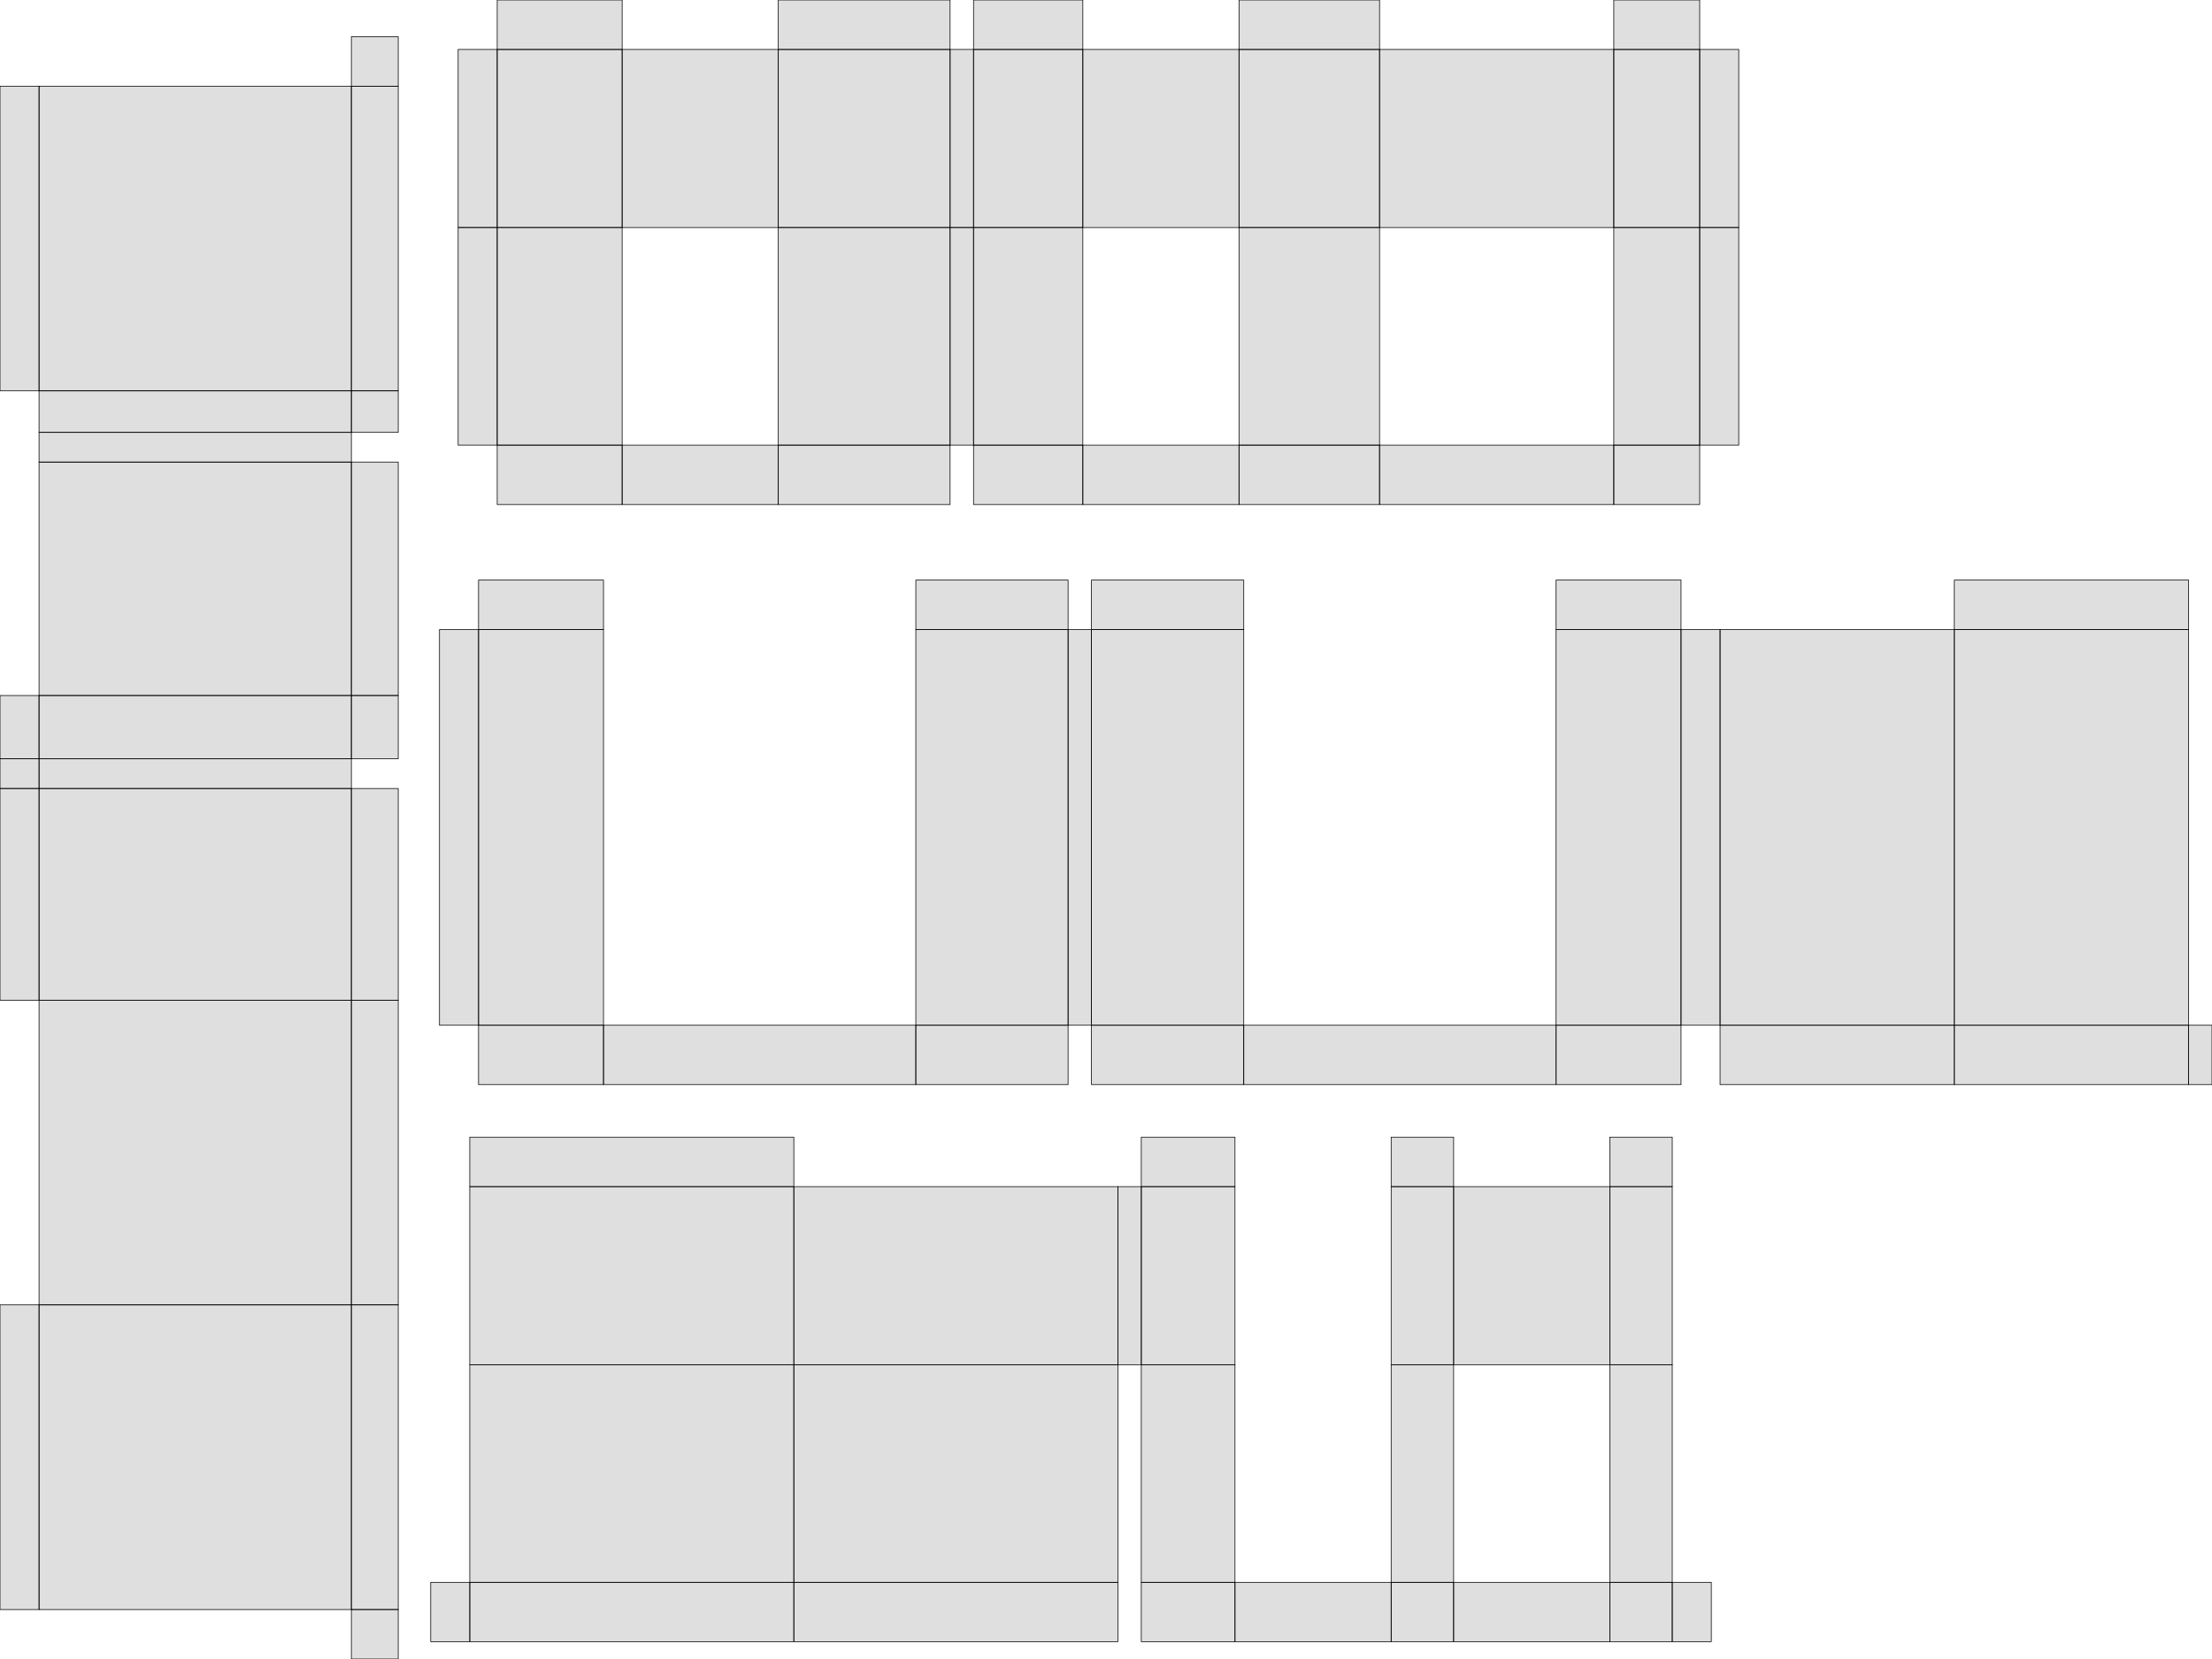<?xml version="1.0" standalone="no"?>
<!DOCTYPE svg PUBLIC "-//W3C//DTD SVG 1.1//EN" 
  "http://www.w3.org/Graphics/SVG/1.1/DTD/svg11.dtd">
<svg width="3264" height="2448" viewBox="0 0 3264 2448"
     xmlns="http://www.w3.org/2000/svg" version="1.1">
<desc>'haus.blend', Plane.025, (Blender 2.78 (sub 0))</desc>
<polygon stroke="black" stroke-width="1" fill="grey" fill-opacity="0.25" points="1610.613,1512.849 1610.613,928.987 1835.290,928.987 1835.290,1512.849 " />
<polygon stroke="black" stroke-width="1" fill="grey" fill-opacity="0.25" points="1576.048,1512.849 1576.048,928.987 1610.613,928.987 1610.613,1512.849 " />
<polygon stroke="black" stroke-width="1" fill="grey" fill-opacity="0.25" points="1351.371,1512.849 1351.371,928.987 1576.048,928.987 1576.048,1512.849 " />
<polygon stroke="black" stroke-width="1" fill="grey" fill-opacity="0.25" points="706.148,1512.849 706.148,928.987 890.497,928.987 890.497,1512.849 " />
<polygon stroke="black" stroke-width="1" fill="grey" fill-opacity="0.25" points="648.538,1512.849 648.538,928.987 706.148,928.987 706.148,1512.849 " />
<polygon stroke="black" stroke-width="1" fill="grey" fill-opacity="0.25" points="2296.164,1512.849 2296.164,928.987 2480.514,928.987 2480.514,1512.849 " />
<polygon stroke="black" stroke-width="1" fill="grey" fill-opacity="0.25" points="2480.514,1512.849 2480.514,928.987 2538.123,928.987 2538.123,1512.849 " />
<polygon stroke="black" stroke-width="1" fill="grey" fill-opacity="0.25" points="2296.164,1600.428 2296.164,1512.849 2480.514,1512.849 2480.514,1600.428 " />
<polygon stroke="black" stroke-width="1" fill="grey" fill-opacity="0.25" points="890.497,1600.428 890.497,1512.849 1351.371,1512.849 1351.371,1600.428 " />
<polygon stroke="black" stroke-width="1" fill="grey" fill-opacity="0.25" points="706.148,1600.428 706.148,1512.849 890.497,1512.849 890.497,1600.428 " />
<polygon stroke="black" stroke-width="1" fill="grey" fill-opacity="0.25" points="1351.371,1600.428 1351.371,1512.849 1576.048,1512.849 1576.048,1600.428 " />
<polygon stroke="black" stroke-width="1" fill="grey" fill-opacity="0.25" points="3229.435,1600.428 3229.435,1512.849 3264.000,1512.849 3264.000,1600.428 " />
<polygon stroke="black" stroke-width="1" fill="grey" fill-opacity="0.25" points="1610.613,1600.428 1610.613,1512.849 1835.290,1512.849 1835.290,1600.428 " />
<polygon stroke="black" stroke-width="1" fill="grey" fill-opacity="0.25" points="1835.290,1600.428 1835.290,1512.849 2296.164,1512.849 2296.164,1600.428 " />
<polygon stroke="black" stroke-width="1" fill="grey" fill-opacity="0.25" points="2883.778,1600.428 2883.778,1512.849 3229.435,1512.849 3229.435,1600.428 " />
<polygon stroke="black" stroke-width="1" fill="grey" fill-opacity="0.25" points="2883.778,1512.849 2883.778,928.987 3229.435,928.987 3229.435,1512.849 " />
<polygon stroke="black" stroke-width="1" fill="grey" fill-opacity="0.25" points="2538.123,1512.849 2538.123,928.987 2883.778,928.987 2883.778,1512.849 " />
<polygon stroke="black" stroke-width="1" fill="grey" fill-opacity="0.25" points="2538.123,1600.428 2538.123,1512.849 2883.778,1512.849 2883.778,1600.428 " />
<polygon stroke="black" stroke-width="1" fill="grey" fill-opacity="0.25" points="3229.435,928.987 2883.778,928.987 2883.778,856.005 3229.435,856.005 " />
<polygon stroke="black" stroke-width="1" fill="grey" fill-opacity="0.25" points="890.497,928.987 706.148,928.987 706.148,856.005 890.497,856.005 " />
<polygon stroke="black" stroke-width="1" fill="grey" fill-opacity="0.25" points="1835.290,928.987 1610.613,928.987 1610.613,856.005 1835.290,856.005 " />
<polygon stroke="black" stroke-width="1" fill="grey" fill-opacity="0.25" points="1576.048,928.987 1351.371,928.987 1351.371,856.005 1576.048,856.005 " />
<polygon stroke="black" stroke-width="1" fill="grey" fill-opacity="0.25" points="2480.514,928.987 2296.164,928.987 2296.164,856.005 2480.514,856.005 " />
<polygon stroke="black" stroke-width="1" fill="grey" fill-opacity="0.25" points="57.609,1925.444 57.609,2375.017 518.483,2375.017 518.483,1925.444 " />
<polygon stroke="black" stroke-width="1" fill="grey" fill-opacity="0.25" points="57.609,127.151 57.609,576.724 518.483,576.724 518.483,127.151 " />
<polygon stroke="black" stroke-width="1" fill="grey" fill-opacity="0.25" points="57.609,681.819 57.609,1026.298 518.483,1026.298 518.483,681.819 " />
<polygon stroke="black" stroke-width="1" fill="grey" fill-opacity="0.25" points="57.609,1475.871 57.609,1925.444 518.483,1925.444 518.483,1475.871 " />
<polygon stroke="black" stroke-width="1" fill="grey" fill-opacity="0.25" points="57.609,1119.716 57.609,1026.298 0.000,1026.298 0.000,1119.716 " />
<polygon stroke="black" stroke-width="1" fill="grey" fill-opacity="0.25" points="57.609,2375.017 57.609,1925.444 0.000,1925.444 0.000,2375.017 " />
<polygon stroke="black" stroke-width="1" fill="grey" fill-opacity="0.25" points="57.609,576.724 57.609,127.151 0.000,127.151 0.000,576.724 " />
<polygon stroke="black" stroke-width="1" fill="grey" fill-opacity="0.25" points="518.483,1475.871 518.483,1925.444 587.615,1925.444 587.615,1475.871 " />
<polygon stroke="black" stroke-width="1" fill="grey" fill-opacity="0.25" points="518.483,681.819 518.483,1026.298 587.615,1026.298 587.615,681.819 " />
<polygon stroke="black" stroke-width="1" fill="grey" fill-opacity="0.25" points="518.483,1925.444 518.483,2375.017 587.615,2375.017 587.615,1925.444 " />
<polygon stroke="black" stroke-width="1" fill="grey" fill-opacity="0.25" points="57.609,1163.506 57.609,1475.871 518.483,1475.871 518.483,1163.506 " />
<polygon stroke="black" stroke-width="1" fill="grey" fill-opacity="0.25" points="518.483,127.151 518.483,576.724 587.615,576.724 587.615,127.151 " />
<polygon stroke="black" stroke-width="1" fill="grey" fill-opacity="0.25" points="518.483,127.151 587.615,127.151 587.615,54.169 518.483,54.169 " />
<polygon stroke="black" stroke-width="1" fill="grey" fill-opacity="0.25" points="587.615,2375.017 518.483,2375.017 518.483,2448.000 587.615,2448.000 " />
<polygon stroke="black" stroke-width="1" fill="grey" fill-opacity="0.25" points="518.483,1163.506 518.483,1475.871 587.615,1475.871 587.615,1163.506 " />
<polygon stroke="black" stroke-width="1" fill="grey" fill-opacity="0.25" points="57.609,1119.716 57.609,1163.506 518.483,1163.506 518.483,1119.716 " />
<polygon stroke="black" stroke-width="1" fill="grey" fill-opacity="0.25" points="57.609,1026.298 57.609,1119.716 518.483,1119.716 518.483,1026.298 " />
<polygon stroke="black" stroke-width="1" fill="grey" fill-opacity="0.25" points="518.483,1026.298 518.483,1119.716 587.615,1119.716 587.615,1026.298 " />
<polygon stroke="black" stroke-width="1" fill="grey" fill-opacity="0.25" points="57.609,1163.506 57.609,1119.716 0.000,1119.716 0.000,1163.506 " />
<polygon stroke="black" stroke-width="1" fill="grey" fill-opacity="0.25" points="57.609,1475.871 57.609,1163.506 0.000,1163.506 0.000,1475.871 " />
<polygon stroke="black" stroke-width="1" fill="grey" fill-opacity="0.25" points="518.483,576.724 518.483,638.030 587.615,638.030 587.615,576.724 " />
<polygon stroke="black" stroke-width="1" fill="grey" fill-opacity="0.25" points="57.609,576.724 57.609,638.030 518.483,638.030 518.483,576.724 " />
<polygon stroke="black" stroke-width="1" fill="grey" fill-opacity="0.25" points="57.609,638.030 57.609,681.819 518.483,681.819 518.483,638.030 " />
<polygon stroke="black" stroke-width="1" fill="grey" fill-opacity="0.25" points="2467.561,2013.721 2375.387,2013.721 2375.387,1750.984 2467.561,1750.984 " />
<polygon stroke="black" stroke-width="1" fill="grey" fill-opacity="0.25" points="2375.387,2013.721 2144.950,2013.721 2144.950,1750.984 2375.387,1750.984 " />
<polygon stroke="black" stroke-width="1" fill="grey" fill-opacity="0.25" points="2144.950,2013.721 2052.775,2013.721 2052.775,1750.984 2144.950,1750.984 " />
<polygon stroke="black" stroke-width="1" fill="grey" fill-opacity="0.25" points="1822.337,2013.721 1684.075,2013.721 1684.075,1750.984 1822.337,1750.984 " />
<polygon stroke="black" stroke-width="1" fill="grey" fill-opacity="0.25" points="1684.075,2013.721 1649.509,2013.721 1649.509,1750.984 1684.075,1750.984 " />
<polygon stroke="black" stroke-width="1" fill="grey" fill-opacity="0.25" points="1171.353,2013.721 1171.353,1750.984 1649.509,1750.984 1649.509,2013.721 " />
<polygon stroke="black" stroke-width="1" fill="grey" fill-opacity="0.25" points="1171.353,2422.425 1171.353,2334.845 1649.509,2334.845 1649.509,2422.425 " />
<polygon stroke="black" stroke-width="1" fill="grey" fill-opacity="0.25" points="1822.337,2422.425 1684.075,2422.425 1684.075,2334.845 1822.337,2334.845 " />
<polygon stroke="black" stroke-width="1" fill="grey" fill-opacity="0.25" points="2052.775,2422.425 1822.337,2422.425 1822.337,2334.845 2052.775,2334.845 " />
<polygon stroke="black" stroke-width="1" fill="grey" fill-opacity="0.25" points="2144.950,2422.425 2052.775,2422.425 2052.775,2334.845 2144.950,2334.845 " />
<polygon stroke="black" stroke-width="1" fill="grey" fill-opacity="0.25" points="2375.387,2422.425 2144.950,2422.425 2144.950,2334.845 2375.387,2334.845 " />
<polygon stroke="black" stroke-width="1" fill="grey" fill-opacity="0.25" points="2467.561,2422.425 2375.387,2422.425 2375.387,2334.845 2467.561,2334.845 " />
<polygon stroke="black" stroke-width="1" fill="grey" fill-opacity="0.25" points="1171.353,2334.845 1171.353,2013.721 1649.509,2013.721 1649.509,2334.845 " />
<polygon stroke="black" stroke-width="1" fill="grey" fill-opacity="0.25" points="1822.337,2334.845 1684.075,2334.845 1684.075,2013.721 1822.337,2013.721 " />
<polygon stroke="black" stroke-width="1" fill="grey" fill-opacity="0.25" points="2144.950,2334.845 2052.775,2334.845 2052.775,2013.721 2144.950,2013.721 " />
<polygon stroke="black" stroke-width="1" fill="grey" fill-opacity="0.25" points="2467.561,2334.845 2375.387,2334.845 2375.387,2013.721 2467.561,2013.721 " />
<polygon stroke="black" stroke-width="1" fill="grey" fill-opacity="0.25" points="693.195,2334.845 693.195,2013.721 1171.353,2013.721 1171.353,2334.845 " />
<polygon stroke="black" stroke-width="1" fill="grey" fill-opacity="0.25" points="693.195,2422.425 693.195,2334.845 1171.353,2334.845 1171.353,2422.425 " />
<polygon stroke="black" stroke-width="1" fill="grey" fill-opacity="0.25" points="693.195,2013.721 693.195,1750.984 1171.353,1750.984 1171.353,2013.721 " />
<polygon stroke="black" stroke-width="1" fill="grey" fill-opacity="0.25" points="2144.950,1750.984 2052.775,1750.984 2052.775,1678.001 2144.950,1678.001 " />
<polygon stroke="black" stroke-width="1" fill="grey" fill-opacity="0.25" points="2467.561,1750.984 2375.387,1750.984 2375.387,1678.001 2467.561,1678.001 " />
<polygon stroke="black" stroke-width="1" fill="grey" fill-opacity="0.25" points="1822.337,1750.984 1684.075,1750.984 1684.075,1678.001 1822.337,1678.001 " />
<polygon stroke="black" stroke-width="1" fill="grey" fill-opacity="0.25" points="1171.353,1750.984 693.195,1750.984 693.195,1678.001 1171.353,1678.001 " />
<polygon stroke="black" stroke-width="1" fill="grey" fill-opacity="0.25" points="693.195,2334.845 693.195,2422.425 635.586,2422.425 635.586,2334.845 " />
<polygon stroke="black" stroke-width="1" fill="grey" fill-opacity="0.25" points="2467.561,2422.425 2467.561,2334.845 2525.171,2334.845 2525.171,2422.425 " />
<polygon stroke="black" stroke-width="1" fill="grey" fill-opacity="0.25" points="676.068,72.983 733.678,72.983 733.678,335.720 676.068,335.720 " />
<polygon stroke="black" stroke-width="1" fill="grey" fill-opacity="0.25" points="676.068,335.720 733.678,335.720 733.678,656.845 676.068,656.845 " />
<polygon stroke="black" stroke-width="1" fill="grey" fill-opacity="0.25" points="733.678,72.983 918.027,72.983 918.027,335.720 733.678,335.720 " />
<polygon stroke="black" stroke-width="1" fill="grey" fill-opacity="0.25" points="733.678,656.845 918.027,656.845 918.027,744.424 733.678,744.424 " />
<polygon stroke="black" stroke-width="1" fill="grey" fill-opacity="0.25" points="733.678,335.720 918.027,335.720 918.027,656.845 733.678,656.845 " />
<polygon stroke="black" stroke-width="1" fill="grey" fill-opacity="0.25" points="918.027,72.983 1148.464,72.983 1148.464,335.720 918.027,335.720 " />
<polygon stroke="black" stroke-width="1" fill="grey" fill-opacity="0.25" points="918.027,656.845 1148.464,656.845 1148.464,744.424 918.027,744.424 " />
<polygon stroke="black" stroke-width="1" fill="grey" fill-opacity="0.25" points="1148.464,72.983 1401.946,72.983 1401.946,335.720 1148.464,335.720 " />
<polygon stroke="black" stroke-width="1" fill="grey" fill-opacity="0.25" points="1148.464,656.845 1401.946,656.845 1401.946,744.424 1148.464,744.424 " />
<polygon stroke="black" stroke-width="1" fill="grey" fill-opacity="0.25" points="1148.464,335.720 1401.946,335.720 1401.946,656.845 1148.464,656.845 " />
<polygon stroke="black" stroke-width="1" fill="grey" fill-opacity="0.25" points="1401.946,72.983 1436.511,72.983 1436.511,335.720 1401.946,335.720 " />
<polygon stroke="black" stroke-width="1" fill="grey" fill-opacity="0.25" points="1401.946,335.720 1436.511,335.720 1436.511,656.845 1401.946,656.845 " />
<polygon stroke="black" stroke-width="1" fill="grey" fill-opacity="0.25" points="1436.511,72.983 1597.817,72.983 1597.817,335.720 1436.511,335.720 " />
<polygon stroke="black" stroke-width="1" fill="grey" fill-opacity="0.25" points="1436.511,656.845 1597.817,656.845 1597.817,744.424 1436.511,744.424 " />
<polygon stroke="black" stroke-width="1" fill="grey" fill-opacity="0.25" points="1436.511,335.720 1597.817,335.720 1597.817,656.845 1436.511,656.845 " />
<polygon stroke="black" stroke-width="1" fill="grey" fill-opacity="0.25" points="1597.817,72.983 1828.255,72.983 1828.255,335.720 1597.817,335.720 " />
<polygon stroke="black" stroke-width="1" fill="grey" fill-opacity="0.25" points="1597.817,656.845 1828.255,656.845 1828.255,744.424 1597.817,744.424 " />
<polygon stroke="black" stroke-width="1" fill="grey" fill-opacity="0.25" points="1828.255,72.983 2035.647,72.983 2035.647,335.720 1828.255,335.720 " />
<polygon stroke="black" stroke-width="1" fill="grey" fill-opacity="0.25" points="1828.255,656.845 2035.647,656.845 2035.647,744.424 1828.255,744.424 " />
<polygon stroke="black" stroke-width="1" fill="grey" fill-opacity="0.25" points="1828.255,335.720 2035.647,335.720 2035.647,656.845 1828.255,656.845 " />
<polygon stroke="black" stroke-width="1" fill="grey" fill-opacity="0.25" points="2035.647,72.983 2381.304,72.983 2381.304,335.720 2035.647,335.720 " />
<polygon stroke="black" stroke-width="1" fill="grey" fill-opacity="0.25" points="2035.647,656.845 2381.304,656.845 2381.304,744.424 2035.647,744.424 " />
<polygon stroke="black" stroke-width="1" fill="grey" fill-opacity="0.25" points="2381.304,72.983 2508.044,72.983 2508.044,335.720 2381.304,335.720 " />
<polygon stroke="black" stroke-width="1" fill="grey" fill-opacity="0.25" points="2381.304,656.845 2508.044,656.845 2508.044,744.424 2381.304,744.424 " />
<polygon stroke="black" stroke-width="1" fill="grey" fill-opacity="0.25" points="2381.304,335.720 2508.044,335.720 2508.044,656.845 2381.304,656.845 " />
<polygon stroke="black" stroke-width="1" fill="grey" fill-opacity="0.25" points="2508.044,72.983 2565.653,72.983 2565.653,335.720 2508.044,335.720 " />
<polygon stroke="black" stroke-width="1" fill="grey" fill-opacity="0.25" points="2508.044,335.720 2565.653,335.720 2565.653,656.845 2508.044,656.845 " />
<polygon stroke="black" stroke-width="1" fill="grey" fill-opacity="0.25" points="2035.647,72.983 1828.255,72.983 1828.255,0.000 2035.647,0.000 " />
<polygon stroke="black" stroke-width="1" fill="grey" fill-opacity="0.25" points="1401.946,72.983 1148.464,72.983 1148.464,0.000 1401.946,0.000 " />
<polygon stroke="black" stroke-width="1" fill="grey" fill-opacity="0.25" points="2508.044,72.983 2381.304,72.983 2381.304,0.000 2508.044,0.000 " />
<polygon stroke="black" stroke-width="1" fill="grey" fill-opacity="0.25" points="1597.817,72.983 1436.511,72.983 1436.511,0.000 1597.817,0.000 " />
<polygon stroke="black" stroke-width="1" fill="grey" fill-opacity="0.25" points="918.027,72.983 733.678,72.983 733.678,0.000 918.027,0.000 " />

</svg>
